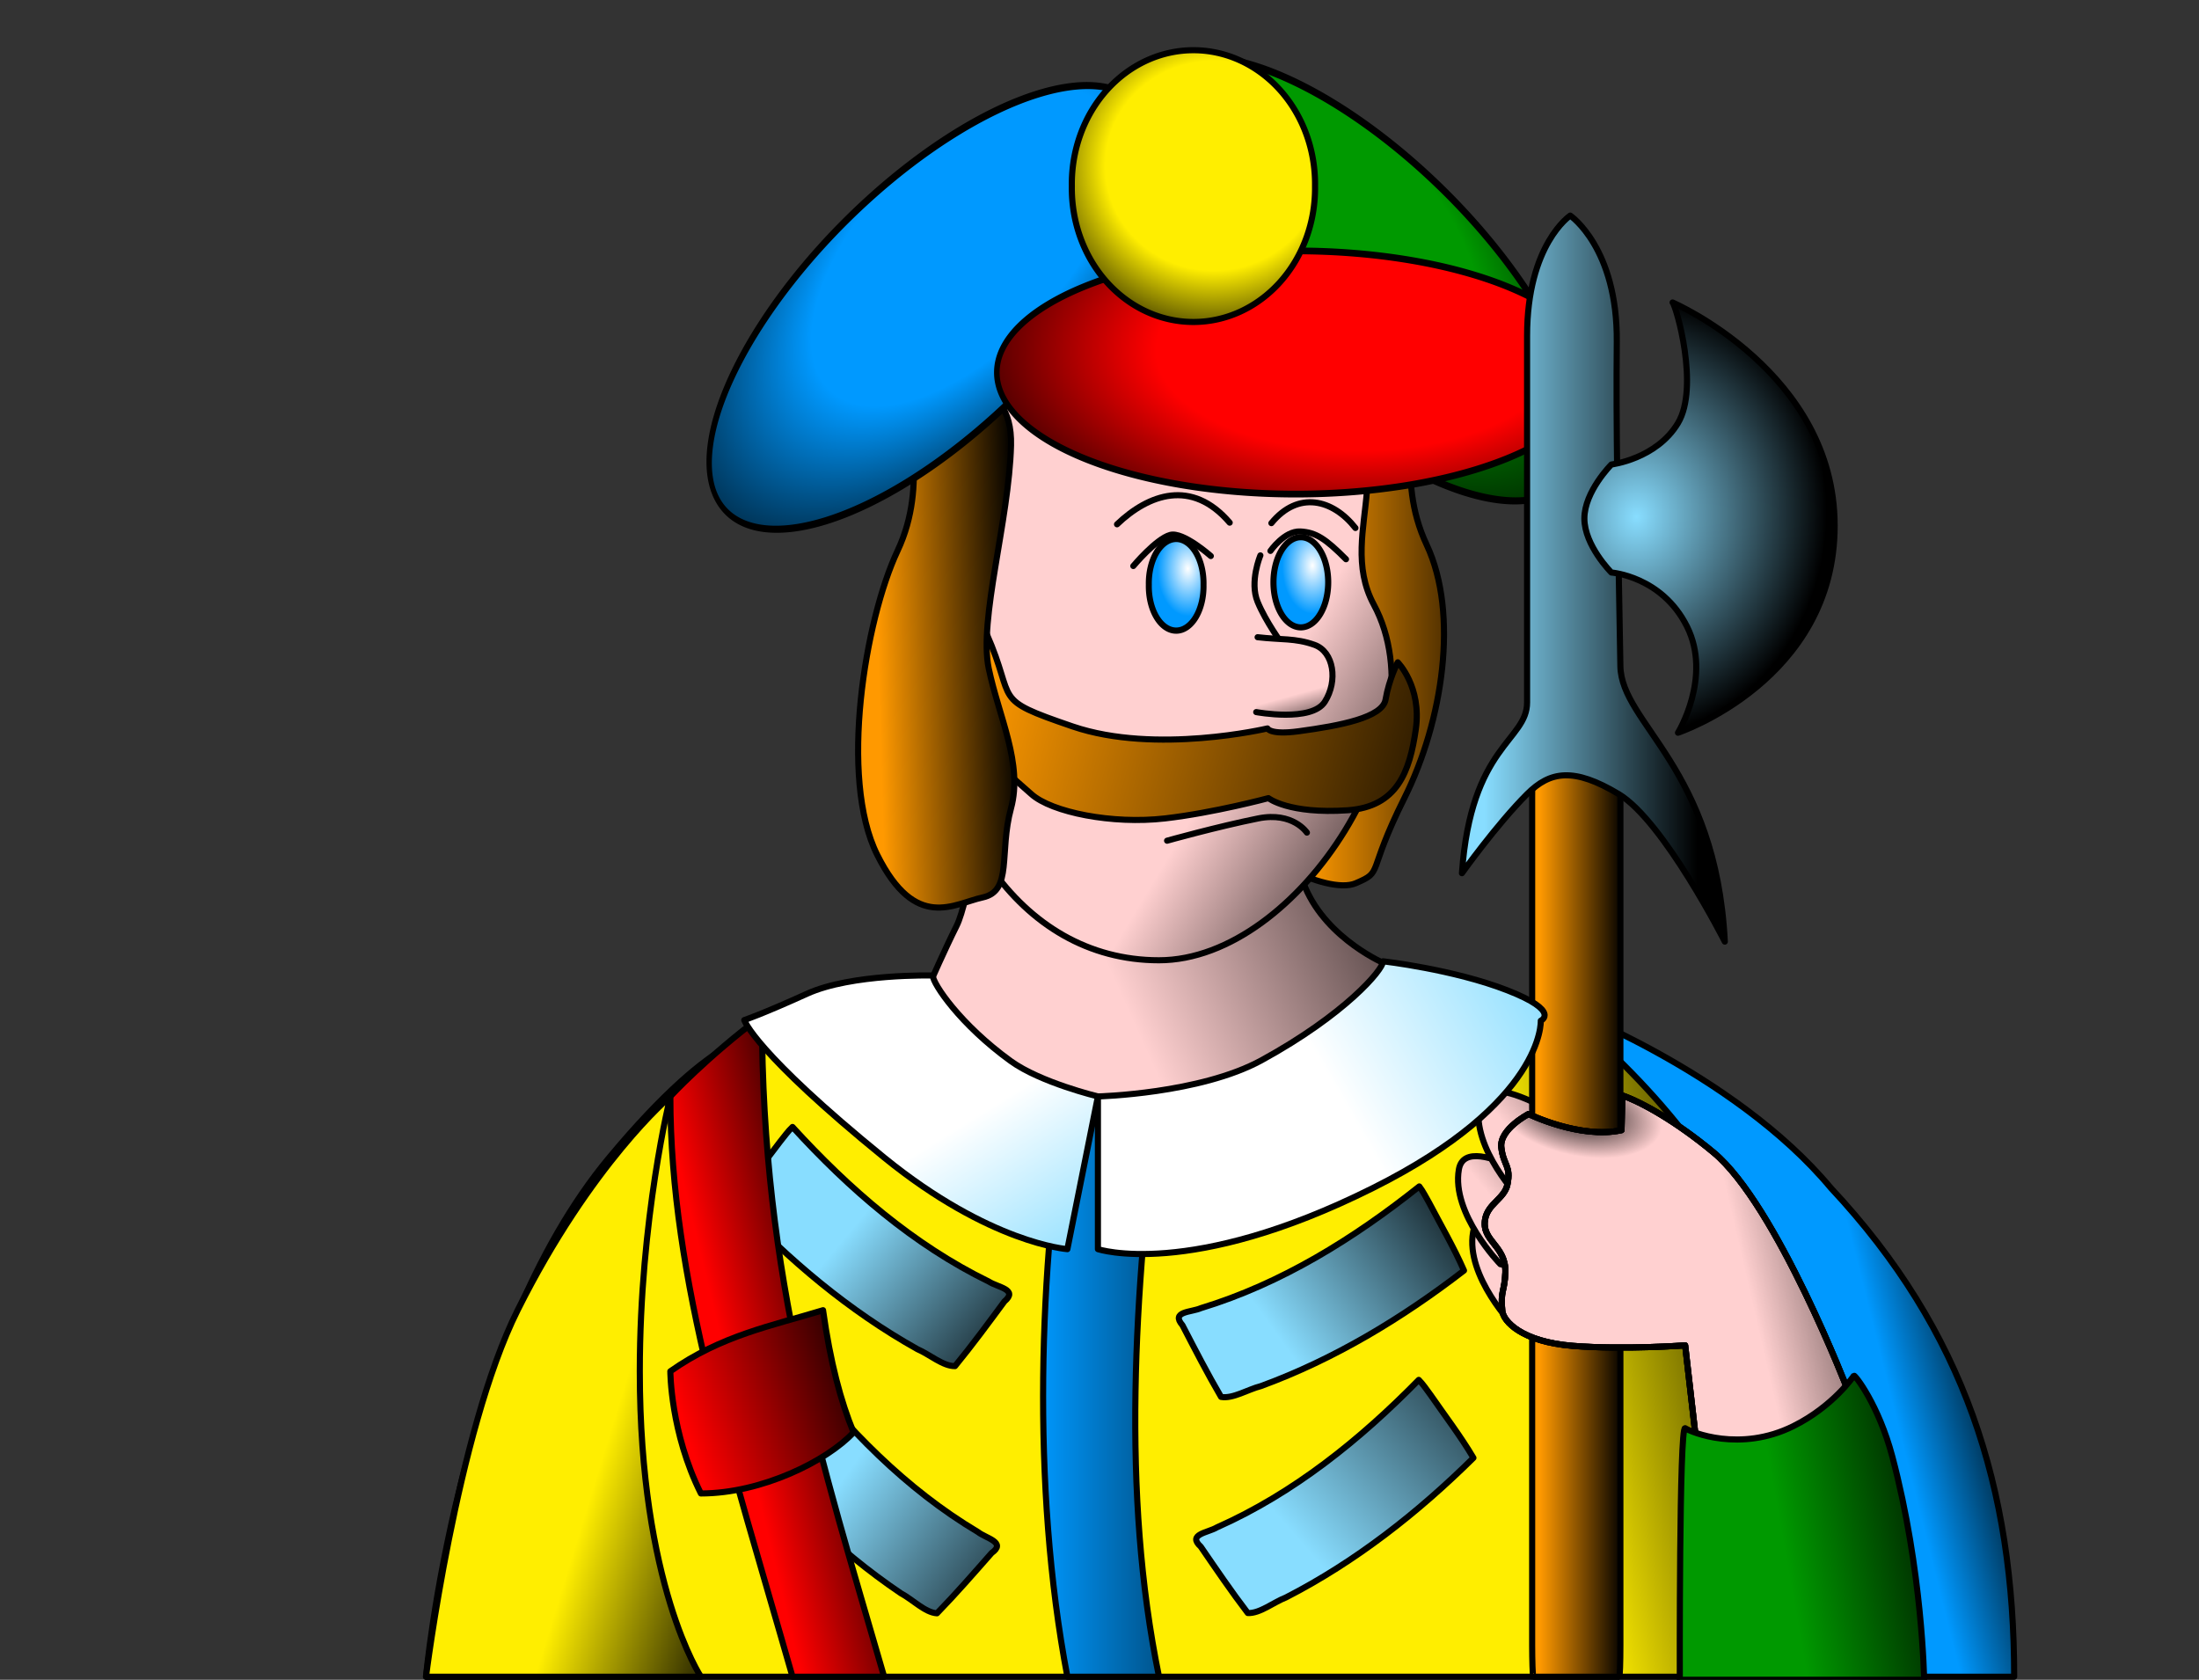 <?xml version="1.0" encoding="UTF-8" standalone="no"?>
<!-- Created with Inkscape (http://www.inkscape.org/) -->
<svg
   xmlns:dc="http://purl.org/dc/elements/1.1/"
   xmlns:cc="http://creativecommons.org/ns#"
   xmlns:rdf="http://www.w3.org/1999/02/22-rdf-syntax-ns#"
   xmlns:svg="http://www.w3.org/2000/svg"
   xmlns="http://www.w3.org/2000/svg"
   xmlns:xlink="http://www.w3.org/1999/xlink"
   xmlns:sodipodi="http://sodipodi.sourceforge.net/DTD/sodipodi-0.dtd"
   xmlns:inkscape="http://www.inkscape.org/namespaces/inkscape"
   id="svg2"
   sodipodi:version="0.32"
   inkscape:version="0.46"
   width="72"
   height="55"
   version="1.0"
   sodipodi:docname="jack_diamondsvg.svg"
   inkscape:output_extension="org.inkscape.output.svg.inkscape">
  <rect width="100%" height="100%" fill="#333333" stroke="none"/>
  <defs
     id="defs5">
    <linearGradient
       inkscape:collect="always"
       xlink:href="#linearGradient3563"
       id="linearGradient3571"
       x1="33.66"
       y1="35.614"
       x2="37"
       y2="41"
       gradientUnits="userSpaceOnUse" />
    <linearGradient
       inkscape:collect="always"
       id="linearGradient3563">
      <stop
         style="stop-color:#ffffff;stop-opacity:1;"
         offset="0"
         id="stop3565" />
      <stop
         style="stop-color:#88ddff;stop-opacity:1"
         offset="1"
         id="stop3567" />
    </linearGradient>
    <linearGradient
       inkscape:collect="always"
       xlink:href="#linearGradient3563"
       id="linearGradient3575"
       gradientUnits="userSpaceOnUse"
       x1="31.022"
       y1="35.998"
       x2="24.736"
       y2="32.891"
       gradientTransform="matrix(-1.207,0,0,1.038,81.379,-1.339)" />
    <linearGradient
       inkscape:collect="always"
       xlink:href="#linearGradient3282"
       id="linearGradient3699"
       x1="13"
       y1="45"
       x2="26"
       y2="49"
       gradientUnits="userSpaceOnUse" />
    <linearGradient
       inkscape:collect="always"
       xlink:href="#linearGradient3585"
       id="linearGradient3613"
       x1="22.451"
       y1="46.739"
       x2="29.062"
       y2="44.602"
       gradientUnits="userSpaceOnUse" />
    <linearGradient
       inkscape:collect="always"
       id="linearGradient3585">
      <stop
         style="stop-color:#ff0000;stop-opacity:1;"
         offset="0"
         id="stop3587" />
      <stop
         style="stop-color:#000000;stop-opacity:1"
         offset="1"
         id="stop3589" />
    </linearGradient>
    <linearGradient
       inkscape:collect="always"
       xlink:href="#linearGradient3585"
       id="linearGradient3591"
       x1="24"
       y1="45.401"
       x2="29.1"
       y2="44.18"
       gradientUnits="userSpaceOnUse" />
    <linearGradient
       inkscape:collect="always"
       xlink:href="#linearGradient3178"
       id="linearGradient3665"
       x1="43"
       y1="51"
       x2="51"
       y2="44"
       gradientUnits="userSpaceOnUse" />
    <linearGradient
       inkscape:collect="always"
       xlink:href="#linearGradient3178"
       id="linearGradient3673"
       x1="42"
       y1="44"
       x2="49"
       y2="39"
       gradientUnits="userSpaceOnUse" />
    <linearGradient
       inkscape:collect="always"
       xlink:href="#linearGradient3178"
       id="linearGradient3689"
       x1="27"
       y1="50"
       x2="34"
       y2="55"
       gradientUnits="userSpaceOnUse"
       gradientTransform="translate(-8.748e-2,-0.437)" />
    <linearGradient
       inkscape:collect="always"
       xlink:href="#linearGradient3178"
       id="linearGradient3681"
       x1="27"
       y1="42"
       x2="33"
       y2="47"
       gradientUnits="userSpaceOnUse"
       gradientTransform="translate(0.299,-0.887)" />
    <linearGradient
       inkscape:collect="always"
       xlink:href="#linearGradient3597"
       id="linearGradient3647"
       x1="34"
       y1="45"
       x2="43"
       y2="45"
       gradientUnits="userSpaceOnUse" />
    <linearGradient
       inkscape:collect="always"
       xlink:href="#linearGradient3282"
       id="linearGradient3637"
       x1="40"
       y1="48"
       x2="60.1"
       y2="44"
       gradientUnits="userSpaceOnUse" />
    <linearGradient
       inkscape:collect="always"
       id="linearGradient3597">
      <stop
         style="stop-color:#0099ff;stop-opacity:1"
         offset="0"
         id="stop3599" />
      <stop
         style="stop-color:#000000;stop-opacity:1"
         offset="1"
         id="stop3601" />
    </linearGradient>
    <linearGradient
       inkscape:collect="always"
       xlink:href="#linearGradient3597"
       id="linearGradient3603"
       x1="62"
       y1="46"
       x2="66"
       y2="45"
       gradientUnits="userSpaceOnUse" />
    <linearGradient
       id="linearGradient3419"
       inkscape:collect="always">
      <stop
         id="stop3421"
         offset="0"
         style="stop-color:#009900;stop-opacity:1" />
      <stop
         style="stop-color:#009900;stop-opacity:1"
         offset="0.445"
         id="stop3423" />
      <stop
         id="stop3425"
         offset="1"
         style="stop-color:#000000;stop-opacity:1" />
    </linearGradient>
    <linearGradient
       id="linearGradient3411"
       inkscape:collect="always">
      <stop
         id="stop3413"
         offset="0"
         style="stop-color:#0099ff;stop-opacity:1" />
      <stop
         style="stop-color:#0099ff;stop-opacity:1"
         offset="0.445"
         id="stop3415" />
      <stop
         id="stop3417"
         offset="1"
         style="stop-color:#000000;stop-opacity:1" />
    </linearGradient>
    <linearGradient
       inkscape:collect="always"
       id="linearGradient3393">
      <stop
         style="stop-color:#ff0000;stop-opacity:1"
         offset="0"
         id="stop3395" />
      <stop
         id="stop3401"
         offset="0.445"
         style="stop-color:#ff0000;stop-opacity:1" />
      <stop
         style="stop-color:#000000;stop-opacity:1"
         offset="1"
         id="stop3397" />
    </linearGradient>
    <linearGradient
       inkscape:collect="always"
       id="linearGradient3381">
      <stop
         style="stop-color:#ffd0d0;stop-opacity:1;"
         offset="0"
         id="stop3383" />
      <stop
         style="stop-color:#000000;stop-opacity:1"
         offset="1"
         id="stop3385" />
    </linearGradient>
    <linearGradient
       inkscape:collect="always"
       id="linearGradient3363">
      <stop
         style="stop-color:#ffffff;stop-opacity:1"
         offset="0"
         id="stop3365" />
      <stop
         style="stop-color:#0099ff;stop-opacity:1"
         offset="1"
         id="stop3367" />
    </linearGradient>
    <linearGradient
       inkscape:collect="always"
       id="linearGradient3349">
      <stop
         style="stop-color:#ffd0d0;stop-opacity:1;"
         offset="0"
         id="stop3351" />
      <stop
         style="stop-color:#000000;stop-opacity:1"
         offset="1"
         id="stop3353" />
    </linearGradient>
    <linearGradient
       inkscape:collect="always"
       id="linearGradient3341">
      <stop
         style="stop-color:#ffd0d0;stop-opacity:1;"
         offset="0"
         id="stop3343" />
      <stop
         style="stop-color:#000000;stop-opacity:1"
         offset="1"
         id="stop3345" />
    </linearGradient>
    <linearGradient
       inkscape:collect="always"
       id="linearGradient3319">
      <stop
         style="stop-color:#ff9900;stop-opacity:1;"
         offset="0"
         id="stop3321" />
      <stop
         style="stop-color:#000000;stop-opacity:1"
         offset="1"
         id="stop3323" />
    </linearGradient>
    <linearGradient
       inkscape:collect="always"
       id="linearGradient3309">
      <stop
         style="stop-color:#ff9900;stop-opacity:1;"
         offset="0"
         id="stop3311" />
      <stop
         style="stop-color:#000000;stop-opacity:1"
         offset="1"
         id="stop3313" />
    </linearGradient>
    <linearGradient
       inkscape:collect="always"
       id="linearGradient3301">
      <stop
         style="stop-color:#ff9900;stop-opacity:1;"
         offset="0"
         id="stop3303" />
      <stop
         style="stop-color:#000000;stop-opacity:1"
         offset="1"
         id="stop3305" />
    </linearGradient>
    <linearGradient
       id="linearGradient3282">
      <stop
         style="stop-color:#ffee00;stop-opacity:1"
         offset="0"
         id="stop3284" />
      <stop
         id="stop3290"
         offset="0.537"
         style="stop-color:#ffee00;stop-opacity:1" />
      <stop
         style="stop-color:#000000;stop-opacity:1"
         offset="1"
         id="stop3286" />
    </linearGradient>
    <linearGradient
       inkscape:collect="always"
       id="linearGradient3272">
      <stop
         style="stop-color:#009900;stop-opacity:1;"
         offset="0"
         id="stop3274" />
      <stop
         style="stop-color:#000000;stop-opacity:1"
         offset="1"
         id="stop3276" />
    </linearGradient>
    <linearGradient
       inkscape:collect="always"
       id="linearGradient3254">
      <stop
         style="stop-color:#ffd0d0;stop-opacity:1;"
         offset="0"
         id="stop3256" />
      <stop
         style="stop-color:#000000;stop-opacity:1"
         offset="1"
         id="stop3258" />
    </linearGradient>
    <linearGradient
       inkscape:collect="always"
       id="linearGradient3222">
      <stop
         style="stop-color:#000000;stop-opacity:1;"
         offset="0"
         id="stop3224" />
      <stop
         style="stop-color:#000000;stop-opacity:0;"
         offset="1"
         id="stop3226" />
    </linearGradient>
    <linearGradient
       inkscape:collect="always"
       id="linearGradient3178">
      <stop
         style="stop-color:#88ddff;stop-opacity:1;"
         offset="0"
         id="stop3180" />
      <stop
         style="stop-color:#000000;stop-opacity:1"
         offset="1"
         id="stop3182" />
    </linearGradient>
    <linearGradient
       inkscape:collect="always"
       id="linearGradient3168">
      <stop
         style="stop-color:#88ddff;stop-opacity:1;"
         offset="0"
         id="stop3170" />
      <stop
         style="stop-color:#000000;stop-opacity:1"
         offset="1"
         id="stop3172" />
    </linearGradient>
    <linearGradient
       inkscape:collect="always"
       id="linearGradient3156">
      <stop
         style="stop-color:#ff9900;stop-opacity:1;"
         offset="0"
         id="stop3158" />
      <stop
         style="stop-color:#000000;stop-opacity:1"
         offset="1"
         id="stop3160" />
    </linearGradient>
    <inkscape:perspective
       sodipodi:type="inkscape:persp3d"
       inkscape:vp_x="0 : 526.18109 : 1"
       inkscape:vp_y="0 : 1000 : 0"
       inkscape:vp_z="744.09448 : 526.18109 : 1"
       inkscape:persp3d-origin="372.04724 : 350.78739 : 1"
       id="perspective9" />
    <linearGradient
       inkscape:collect="always"
       xlink:href="#linearGradient3156"
       id="linearGradient3162"
       x1="50.42"
       y1="40.322"
       x2="53.155"
       y2="40.322"
       gradientUnits="userSpaceOnUse"
       gradientTransform="translate(0,-0.336)" />
    <linearGradient
       inkscape:collect="always"
       xlink:href="#linearGradient3168"
       id="linearGradient3174"
       x1="48.592"
       y1="18.945"
       x2="55.572"
       y2="18.945"
       gradientUnits="userSpaceOnUse" />
    <radialGradient
       inkscape:collect="always"
       xlink:href="#linearGradient3178"
       id="radialGradient3184"
       cx="52.911"
       cy="16.891"
       fx="52.911"
       fy="16.891"
       r="4.197"
       gradientTransform="matrix(1.478,0.126,-0.145,1.696,-22.172,-18.389)"
       gradientUnits="userSpaceOnUse" />
    <radialGradient
       inkscape:collect="always"
       xlink:href="#linearGradient3222"
       id="radialGradient3230"
       cx="51.663"
       cy="36.242"
       fx="51.663"
       fy="36.242"
       r="6.061"
       gradientTransform="matrix(0.449,9.7019736e-2,-4.9216724e-2,0.228,30.26,23.148)"
       gradientUnits="userSpaceOnUse" />
    <linearGradient
       inkscape:collect="always"
       xlink:href="#linearGradient3222"
       id="linearGradient3248"
       x1="63.244"
       y1="39.25"
       x2="56.919"
       y2="40.709"
       gradientUnits="userSpaceOnUse" />
    <linearGradient
       inkscape:collect="always"
       xlink:href="#linearGradient3254"
       id="linearGradient3260"
       x1="36.684"
       y1="35.22"
       x2="41.124"
       y2="31.452"
       gradientUnits="userSpaceOnUse"
       gradientTransform="translate(14.002,3.252)" />
    <linearGradient
       inkscape:collect="always"
       xlink:href="#linearGradient3254"
       id="linearGradient3264"
       gradientUnits="userSpaceOnUse"
       gradientTransform="translate(13.338,5.375)"
       x1="36.684"
       y1="35.22"
       x2="41.124"
       y2="31.452" />
    <linearGradient
       inkscape:collect="always"
       xlink:href="#linearGradient3254"
       id="linearGradient3270"
       gradientUnits="userSpaceOnUse"
       gradientTransform="translate(13.803,7.432)"
       x1="36.684"
       y1="35.22"
       x2="41.124"
       y2="31.452" />
    <linearGradient
       inkscape:collect="always"
       xlink:href="#linearGradient3272"
       id="linearGradient3278"
       x1="58.416"
       y1="50.685"
       x2="64.759"
       y2="49.557"
       gradientUnits="userSpaceOnUse" />
    <radialGradient
       inkscape:collect="always"
       xlink:href="#linearGradient3282"
       id="radialGradient3288"
       cx="35.741"
       cy="6.368"
       fx="35.741"
       fy="6.368"
       r="4.082"
       gradientTransform="matrix(1.62,1.3403463e-2,-1.2950474e-2,1.565,-22.518,-4.487)"
       gradientUnits="userSpaceOnUse" />
    <linearGradient
       inkscape:collect="always"
       xlink:href="#linearGradient3309"
       id="linearGradient3333"
       gradientUnits="userSpaceOnUse"
       x1="15.068"
       y1="19.513"
       x2="8.366"
       y2="19.513" />
    <linearGradient
       inkscape:collect="always"
       xlink:href="#linearGradient3319"
       id="linearGradient3335"
       gradientUnits="userSpaceOnUse"
       x1="26.047"
       y1="21.913"
       x2="8.711"
       y2="26.624" />
    <linearGradient
       inkscape:collect="always"
       xlink:href="#linearGradient3301"
       id="linearGradient3337"
       gradientUnits="userSpaceOnUse"
       x1="29.136"
       y1="19.106"
       x2="24.543"
       y2="18.974" />
    <linearGradient
       inkscape:collect="always"
       xlink:href="#linearGradient3341"
       id="linearGradient3347"
       x1="36.121"
       y1="31.286"
       x2="48.609"
       y2="25.646"
       gradientUnits="userSpaceOnUse" />
    <linearGradient
       inkscape:collect="always"
       xlink:href="#linearGradient3349"
       id="linearGradient3355"
       x1="18.371"
       y1="24.799"
       x2="10.983"
       y2="29.245"
       gradientUnits="userSpaceOnUse" />
    <radialGradient
       inkscape:collect="always"
       xlink:href="#linearGradient3363"
       id="radialGradient3369"
       cx="32.3"
       cy="19.251"
       fx="32.3"
       fy="19.251"
       r="0.996"
       gradientTransform="matrix(1,0,0,1.583,0,-11.426)"
       gradientUnits="userSpaceOnUse" />
    <radialGradient
       inkscape:collect="always"
       xlink:href="#linearGradient3363"
       id="radialGradient3377"
       cx="38.273"
       cy="19.357"
       fx="38.273"
       fy="19.357"
       r="0.994"
       gradientTransform="matrix(1,0,0,1.501,0,-9.864)"
       gradientUnits="userSpaceOnUse" />
    <linearGradient
       inkscape:collect="always"
       xlink:href="#linearGradient3381"
       id="linearGradient3387"
       x1="33.105"
       y1="23.292"
       x2="32.683"
       y2="24.814"
       gradientUnits="userSpaceOnUse" />
    <radialGradient
       inkscape:collect="always"
       xlink:href="#linearGradient3393"
       id="radialGradient3399"
       cx="30.628"
       cy="12.064"
       fx="30.628"
       fy="12.064"
       r="9.888"
       gradientTransform="matrix(1.504,2.2600522e-3,-9.2791599e-4,0.617,-15.486,5.312)"
       gradientUnits="userSpaceOnUse" />
    <radialGradient
       inkscape:collect="always"
       xlink:href="#linearGradient3411"
       id="radialGradient3405"
       gradientUnits="userSpaceOnUse"
       gradientTransform="matrix(1.504,2.2600522e-3,-9.2791599e-4,0.617,-15.486,5.312)"
       cx="30.628"
       cy="12.064"
       fx="30.628"
       fy="12.064"
       r="9.888" />
    <radialGradient
       inkscape:collect="always"
       xlink:href="#linearGradient3419"
       id="radialGradient3409"
       gradientUnits="userSpaceOnUse"
       gradientTransform="matrix(1.504,2.2600522e-3,-9.2791599e-4,0.617,-15.486,5.312)"
       cx="30.628"
       cy="12.064"
       fx="30.628"
       fy="12.064"
       r="9.888" />
    <radialGradient
       inkscape:collect="always"
       xlink:href="#linearGradient3363"
       id="radialGradient3443"
       gradientUnits="userSpaceOnUse"
       gradientTransform="matrix(1,0,0,1.501,0,-9.864)"
       cx="38.273"
       cy="19.357"
       fx="38.273"
       fy="19.357"
       r="0.994" />
    <radialGradient
       inkscape:collect="always"
       xlink:href="#linearGradient3363"
       id="radialGradient3445"
       gradientUnits="userSpaceOnUse"
       gradientTransform="matrix(1,0,0,1.583,0,-11.426)"
       cx="32.3"
       cy="19.251"
       fx="32.3"
       fy="19.251"
       r="0.996" />
    <linearGradient
       inkscape:collect="always"
       xlink:href="#linearGradient3381"
       id="linearGradient3447"
       gradientUnits="userSpaceOnUse"
       x1="33.105"
       y1="23.292"
       x2="32.683"
       y2="24.814" />
    <linearGradient
       inkscape:collect="always"
       xlink:href="#linearGradient3597"
       id="linearGradient3923"
       gradientUnits="userSpaceOnUse"
       x1="62"
       y1="46"
       x2="66"
       y2="45" />
    <linearGradient
       inkscape:collect="always"
       xlink:href="#linearGradient3282"
       id="linearGradient3925"
       gradientUnits="userSpaceOnUse"
       x1="40"
       y1="48"
       x2="60.1"
       y2="44" />
    <linearGradient
       inkscape:collect="always"
       xlink:href="#linearGradient3597"
       id="linearGradient3927"
       gradientUnits="userSpaceOnUse"
       x1="34"
       y1="45"
       x2="43"
       y2="45" />
    <linearGradient
       inkscape:collect="always"
       xlink:href="#linearGradient3178"
       id="linearGradient3929"
       gradientUnits="userSpaceOnUse"
       gradientTransform="translate(0.299,-0.887)"
       x1="27"
       y1="42"
       x2="33"
       y2="47" />
    <linearGradient
       inkscape:collect="always"
       xlink:href="#linearGradient3178"
       id="linearGradient3931"
       gradientUnits="userSpaceOnUse"
       gradientTransform="translate(-8.748e-2,-0.437)"
       x1="27"
       y1="50"
       x2="34"
       y2="55" />
    <linearGradient
       inkscape:collect="always"
       xlink:href="#linearGradient3178"
       id="linearGradient3933"
       gradientUnits="userSpaceOnUse"
       x1="42"
       y1="44"
       x2="49"
       y2="39" />
    <linearGradient
       inkscape:collect="always"
       xlink:href="#linearGradient3178"
       id="linearGradient3935"
       gradientUnits="userSpaceOnUse"
       x1="43"
       y1="51"
       x2="51"
       y2="44" />
    <linearGradient
       inkscape:collect="always"
       xlink:href="#linearGradient3585"
       id="linearGradient3937"
       gradientUnits="userSpaceOnUse"
       x1="24"
       y1="45.401"
       x2="29.1"
       y2="44.18" />
    <linearGradient
       inkscape:collect="always"
       xlink:href="#linearGradient3585"
       id="linearGradient3939"
       gradientUnits="userSpaceOnUse"
       x1="22.451"
       y1="46.739"
       x2="29.062"
       y2="44.602" />
    <linearGradient
       inkscape:collect="always"
       xlink:href="#linearGradient3282"
       id="linearGradient3941"
       gradientUnits="userSpaceOnUse"
       x1="13"
       y1="45"
       x2="26"
       y2="49" />
  </defs>
  <sodipodi:namedview
     inkscape:window-height="1145"
     inkscape:window-width="1592"
     inkscape:pageshadow="2"
     inkscape:pageopacity="0.0"
     guidetolerance="10.0"
     gridtolerance="10.0"
     objecttolerance="10.0"
     borderopacity="1.0"
     bordercolor="#666666"
     pagecolor="#ffffff"
     id="base"
     showgrid="false"
     inkscape:zoom="15.069444"
     inkscape:cx="26.278341"
     inkscape:cy="27.5"
     inkscape:window-x="0"
     inkscape:window-y="0"
     inkscape:current-layer="svg2">
    <inkscape:grid
       type="xygrid"
       id="grid3166" />
  </sodipodi:namedview>
  <g
     id="g3837"
     transform="translate(-5.1611684e-2,-0.1)">
    <path
       sodipodi:nodetypes="cccccc"
       id="path3595"
       d="M 51,33 C 51,33 56.799,35.159 60,39 C 64.38,43.684 66,48.825 66,55 L 61,55 L 58,43 L 51,33 z"
       style="opacity:1;fill:url(#linearGradient3923);fill-opacity:1;fill-rule:nonzero;stroke:#000000;stroke-width:0.2;stroke-linecap:round;stroke-linejoin:round;marker:none;marker-start:none;marker-mid:none;marker-end:none;stroke-miterlimit:4;stroke-dasharray:none;stroke-dashoffset:0;stroke-opacity:1;visibility:visible;display:inline;overflow:visible" />
    <path
       sodipodi:nodetypes="ccsccscc"
       id="path3593"
       d="M 37,33 L 25,34 C 25,34 23.621,33.654 20,38 C 15,44 14,55 14,55 L 60,55 C 60,55 58,42 57,40 C 55,36 51,33 51,33 L 37,33 z"
       style="opacity:1;fill:url(#linearGradient3925);fill-opacity:1;fill-rule:nonzero;stroke:#000000;stroke-width:0.2;stroke-linecap:round;stroke-linejoin:round;marker:none;marker-start:none;marker-mid:none;marker-end:none;stroke-miterlimit:4;stroke-dasharray:none;stroke-dashoffset:0;stroke-opacity:1;visibility:visible;display:inline;overflow:visible" />
    <g
       id="g3829">
      <path
         style="opacity:1;fill:url(#linearGradient3927);fill-opacity:1;fill-rule:nonzero;stroke:#000000;stroke-width:0.2;stroke-linecap:round;stroke-linejoin:round;marker:none;marker-start:none;marker-mid:none;marker-end:none;stroke-miterlimit:4;stroke-dasharray:none;stroke-dashoffset:0;stroke-opacity:1;visibility:visible;display:inline;overflow:visible"
         d="M 38,36 C 37.182,42.405 36.766,49 38,55 L 35,55 C 33.808,48.76 34.081,41.436 35,36 L 38,36 z"
         id="path3639"
         sodipodi:nodetypes="ccccc" />
      <g
         id="g3811">
        <path
           id="rect3649"
           d="M 26,37 C 27.846,39.023 29.956,40.857 32.433,42.065 C 32.716,42.25 33.402,42.322 32.939,42.712 C 32.411,43.426 31.885,44.143 31.321,44.83 C 30.931,44.838 30.49,44.447 30.091,44.276 C 27.852,43.025 25.874,41.351 24.119,39.488 C 24.568,38.789 25.099,38.145 25.595,37.48 C 25.728,37.318 25.847,37.143 26,37 z"
           style="fill:url(#linearGradient3929);fill-opacity:1;fill-rule:nonzero;stroke:#000000;stroke-width:0.2;stroke-linecap:round;stroke-linejoin:round;marker:none;marker-start:none;marker-mid:none;marker-end:none;stroke-miterlimit:4;stroke-dashoffset:0;stroke-opacity:1;visibility:visible;display:inline;overflow:visible" />
        <path
           id="path3655"
           d="M 26.082,44.677 C 27.753,46.848 29.702,48.851 32.07,50.261 C 32.336,50.47 33.013,50.599 32.52,50.949 C 31.933,51.616 31.35,52.287 30.73,52.924 C 30.341,52.9 29.934,52.473 29.551,52.27 C 27.425,50.836 25.592,49.003 24,47 C 24.505,46.341 25.088,45.743 25.638,45.121 C 25.784,44.972 25.917,44.807 26.082,44.677 z"
           style="fill:url(#linearGradient3931);fill-opacity:1;fill-rule:nonzero;stroke:#000000;stroke-width:0.2;stroke-linecap:round;stroke-linejoin:round;marker:none;marker-start:none;marker-mid:none;marker-end:none;stroke-miterlimit:4;stroke-dashoffset:0;stroke-opacity:1;visibility:visible;display:inline;overflow:visible" />
        <path
           style="fill:url(#linearGradient3933);fill-opacity:1;fill-rule:nonzero;stroke:#000000;stroke-width:0.2;stroke-linecap:round;stroke-linejoin:round;marker:none;marker-start:none;marker-mid:none;marker-end:none;stroke-miterlimit:4;stroke-dashoffset:0;stroke-opacity:1;visibility:visible;display:inline;overflow:visible"
           d="M 46.522,38.947 C 44.379,40.653 42.006,42.131 39.369,42.933 C 39.061,43.071 38.373,43.034 38.768,43.492 C 39.177,44.28 39.583,45.072 40.032,45.839 C 40.415,45.908 40.913,45.591 41.333,45.486 C 43.742,44.604 45.96,43.263 47.986,41.701 C 47.654,40.94 47.231,40.22 46.846,39.484 C 46.74,39.304 46.65,39.112 46.522,38.947 z"
           id="path3653" />
        <path
           style="fill:url(#linearGradient3935);fill-opacity:1;fill-rule:nonzero;stroke:#000000;stroke-width:0.2;stroke-linecap:round;stroke-linejoin:round;marker:none;marker-start:none;marker-mid:none;marker-end:none;stroke-miterlimit:4;stroke-dashoffset:0;stroke-opacity:1;visibility:visible;display:inline;overflow:visible"
           d="M 46.505,45.281 C 44.587,47.237 42.413,48.994 39.894,50.112 C 39.605,50.287 38.917,50.334 39.366,50.741 C 39.868,51.473 40.368,52.209 40.907,52.915 C 41.296,52.937 41.751,52.562 42.155,52.406 C 44.438,51.235 46.475,49.633 48.295,47.835 C 47.872,47.12 47.365,46.458 46.892,45.774 C 46.766,45.608 46.653,45.429 46.505,45.281 z"
           id="path3657" />
      </g>
    </g>
    <g
       id="g3825">
      <path
         style="opacity:1;fill:url(#linearGradient3937);fill-opacity:1;fill-rule:nonzero;stroke:#000000;stroke-width:0.2;stroke-linecap:round;stroke-linejoin:round;marker:none;marker-start:none;marker-mid:none;marker-end:none;stroke-miterlimit:4;stroke-dasharray:none;stroke-dashoffset:0;stroke-opacity:1;visibility:visible;display:inline;overflow:visible"
         d="M 25,33.36 C 23.185,34.715 22,36 22,36 C 22,42 24,48 26,55 L 29,55 C 26.957,47.944 25,42 25,33.36 z"
         id="path3583"
         sodipodi:nodetypes="ccccc" />
      <path
         style="opacity:1;fill:url(#linearGradient3939);fill-opacity:1;fill-rule:nonzero;stroke:#000000;stroke-width:0.2;stroke-linecap:round;stroke-linejoin:round;marker:none;marker-start:none;marker-mid:none;marker-end:none;stroke-miterlimit:4;stroke-dasharray:none;stroke-dashoffset:0;stroke-opacity:1;visibility:visible;display:inline;overflow:visible"
         d="M 27,43 C 25.333,43.508 23.667,43.825 22,45 C 22,45 22,47 23,49 C 25,49 27.137,47.929 28,47 C 27.584,45.996 27.239,44.711 27,43 z"
         id="path3605"
         sodipodi:nodetypes="ccccc" />
    </g>
    <path
       sodipodi:nodetypes="csccsc"
       id="path3691"
       d="M 22,36 C 22,36 19.408,38.183 17,43 C 15,47 14,55 14,55 L 23,55 C 23,55 21,52 21,45 C 21,40 22,36 22,36 z"
       style="opacity:1;fill:url(#linearGradient3941);fill-opacity:1;fill-rule:nonzero;stroke:#000000;stroke-width:0.2;stroke-linecap:round;stroke-linejoin:round;marker:none;marker-start:none;marker-mid:none;marker-end:none;stroke-miterlimit:4;stroke-dasharray:none;stroke-dashoffset:0;stroke-opacity:1;visibility:visible;display:inline;overflow:visible" />
  </g>
  <path
     style="opacity:1;fill:url(#linearGradient3347);fill-opacity:1;fill-rule:nonzero;stroke:#000000;stroke-width:0.2;stroke-linecap:round;stroke-linejoin:round;marker:none;marker-start:none;marker-mid:none;marker-end:none;stroke-miterlimit:4;stroke-dasharray:none;stroke-dashoffset:0;stroke-opacity:1;visibility:visible;display:inline;overflow:visible"
     d="M 32.184,26.333 C 32.184,26.333 31.721,29.516 31.322,30.314 C 30.924,31.111 30.459,32.172 30.459,32.172 C 30.459,32.172 33.168,35.848 35.768,35.955 C 38.031,36.047 39.883,36.618 43.93,33.433 C 45.192,32.44 45.39,31.575 45.39,31.575 C 45.39,31.575 43.465,30.779 42.735,29.053 C 42.007,27.332 42.072,26.598 42.072,26.598 L 32.184,26.333 z"
     id="path3339"
     sodipodi:nodetypes="cscsscscc" />
  <path
     style="opacity:1;fill:url(#linearGradient3270);fill-opacity:1;fill-rule:nonzero;stroke:#000000;stroke-width:0.2;stroke-linecap:round;stroke-linejoin:round;marker:none;marker-start:none;marker-mid:none;marker-end:none;stroke-miterlimit:4;stroke-dasharray:none;stroke-dashoffset:0;stroke-opacity:1;visibility:visible;display:inline;overflow:visible"
     d="M 52.135,41.552 C 52.135,41.552 48.487,38.895 48.232,40.346 C 47.977,41.798 49.588,43.45 49.588,43.45 C 49.588,43.45 51.897,43.953 52.55,43.932 C 53.204,43.91 52.194,41.523 52.135,41.552 z"
     id="path3268" />
  <path
     id="path3262"
     d="M 51.67,39.495 C 51.67,39.495 48.023,36.838 47.767,38.289 C 47.512,39.74 49.124,41.393 49.124,41.393 C 49.124,41.393 51.433,41.896 52.086,41.875 C 52.739,41.853 51.73,39.466 51.67,39.495 z"
     style="opacity:1;fill:url(#linearGradient3264);fill-opacity:1;fill-rule:nonzero;stroke:#000000;stroke-width:0.2;stroke-linecap:round;stroke-linejoin:round;marker:none;marker-start:none;marker-mid:none;marker-end:none;stroke-miterlimit:4;stroke-dasharray:none;stroke-dashoffset:0;stroke-opacity:1;visibility:visible;display:inline;overflow:visible" />
  <path
     style="opacity:1;fill:url(#linearGradient3260);fill-opacity:1;fill-rule:nonzero;stroke:#000000;stroke-width:0.2;stroke-linecap:round;stroke-linejoin:round;marker:none;marker-start:none;marker-mid:none;marker-end:none;stroke-miterlimit:4;stroke-dasharray:none;stroke-dashoffset:0;stroke-opacity:1;visibility:visible;display:inline;overflow:visible"
     d="M 52.334,37.372 C 52.334,37.372 48.686,34.715 48.431,36.166 C 48.176,37.617 49.787,39.269 49.787,39.269 C 49.787,39.269 52.096,39.773 52.749,39.751 C 53.403,39.73 52.393,37.343 52.334,37.372 z"
     id="path3250" />
  <g
     id="g3514"
     transform="matrix(-1,0,0,1,75.042,-0.531)">
    <g
       id="g3493">
      <g
         id="g3474">
        <g
           transform="translate(17.187,1.725)"
           id="g3327">
          <path
             sodipodi:nodetypes="cssssscc"
             id="path3297"
             d="M 14.859,13.194 C 14.793,15.649 13.797,18.9 14.129,20.493 C 14.461,22.086 18.044,23.811 17.646,25.271 C 17.248,26.731 14.395,28.124 13.466,27.726 C 12.537,27.328 13.134,27.461 11.873,24.939 C 10.612,22.418 10.081,18.9 11.143,16.644 C 12.205,14.388 11.276,12.331 11.74,11.8 C 13.104,10.685 14.496,11.272 14.859,13.194 z"
             style="opacity:1;fill:url(#linearGradient3333);fill-opacity:1;fill-rule:nonzero;stroke:#000000;stroke-width:0.2;stroke-linecap:round;stroke-linejoin:round;marker:none;marker-start:none;marker-mid:none;marker-end:none;stroke-miterlimit:4;stroke-dasharray:none;stroke-dashoffset:0;stroke-opacity:1;visibility:visible;display:inline;overflow:visible" />
          <path
             style="fill:url(#linearGradient3355);fill-opacity:1;fill-rule:nonzero;stroke:#000000;stroke-width:0.2;stroke-linecap:round;stroke-linejoin:round;marker:none;marker-start:none;marker-mid:none;marker-end:none;stroke-miterlimit:4;stroke-dashoffset:0;stroke-opacity:1;visibility:visible;display:inline;overflow:visible"
             d="M 27.473,19.863 C 27.473,25.595 24.523,30.248 19.908,30.248 C 15.292,30.248 10.617,22.785 12.874,18.602 C 13.541,17.365 13.192,16.097 13.098,14.874 C 12.972,13.218 12.954,12.183 13.471,11.591 C 15.069,9.766 17.734,9.161 20.041,9.278 C 25.32,9.544 27.473,14.13 27.473,19.863 z"
             id="path3292"
             sodipodi:nodetypes="csssssc" />
          <path
             style="opacity:1;fill:url(#linearGradient3335);fill-opacity:1;fill-rule:nonzero;stroke:#000000;stroke-width:0.2;stroke-linecap:round;stroke-linejoin:round;marker:none;marker-start:none;marker-mid:none;marker-end:none;stroke-miterlimit:4;stroke-dasharray:none;stroke-dashoffset:0;stroke-opacity:1;visibility:visible;display:inline;overflow:visible"
             d="M 25.548,19.564 C 24.553,21.82 25.456,21.663 22.735,22.592 C 20.014,23.521 16.356,22.657 16.356,22.657 C 16.356,22.657 16.27,22.877 15.329,22.749 C 13.973,22.566 12.587,22.301 12.488,21.709 C 12.376,21.043 12.09,20.491 12.09,20.491 C 12.09,20.491 11.299,21.289 11.498,22.683 C 11.697,24.076 12.107,25.226 13.736,25.337 C 15.658,25.467 16.324,24.939 16.324,24.939 C 16.324,24.939 18.093,25.416 19.709,25.603 C 21.434,25.802 23.425,25.404 24.088,24.806 C 24.752,24.209 25.947,23.28 25.947,22.484 C 25.947,21.688 25.615,19.697 25.548,19.564 z"
             id="path3299"
             sodipodi:nodetypes="cscsscsscsssc" />
          <path
             style="opacity:1;fill:url(#linearGradient3337);fill-opacity:1;fill-rule:nonzero;stroke:#000000;stroke-width:0.2;stroke-linecap:round;stroke-linejoin:round;marker:none;marker-start:none;marker-mid:none;marker-end:none;stroke-miterlimit:4;stroke-dasharray:none;stroke-dashoffset:0;stroke-opacity:1;visibility:visible;display:inline;overflow:visible"
             d="M 27.075,11.468 C 27.075,11.468 24.686,10.937 24.752,13.393 C 24.818,15.848 25.814,19.1 25.482,20.692 C 25.15,22.285 24.354,23.811 24.752,25.271 C 25.15,26.731 24.693,27.979 25.681,28.191 C 26.61,28.39 27.871,29.319 29.132,26.797 C 30.393,24.276 29.53,19.1 28.468,16.843 C 27.406,14.587 28.335,12.53 27.871,11.999 C 27.406,11.468 27.008,11.335 27.075,11.468 z"
             id="path3295"
             sodipodi:nodetypes="csssssssc" />
        </g>
        <g
           id="g3461">
          <g
             id="g3439"
             transform="translate(-0.398,0)">
            <path
               id="path3389"
               d="M 34.172,18.716 C 34.172,18.716 34.536,19.579 34.263,20.237 C 33.991,20.896 33.469,21.6 33.469,21.6"
               style="opacity:1;fill:none;fill-opacity:1;fill-rule:nonzero;stroke:#000000;stroke-width:0.2;stroke-linecap:round;stroke-linejoin:round;marker:none;marker-start:none;marker-mid:none;marker-end:none;stroke-miterlimit:4;stroke-dasharray:none;stroke-dashoffset:0;stroke-opacity:1;visibility:visible;display:inline;overflow:visible" />
            <path
               sodipodi:nodetypes="cssc"
               id="path3379"
               d="M 34.309,23.847 C 34.309,23.847 32.492,24.188 32.061,23.507 C 31.629,22.826 31.766,21.872 32.401,21.645 C 33.037,21.418 33.491,21.486 34.263,21.395"
               style="opacity:1;fill:url(#linearGradient3447);fill-opacity:1;fill-rule:nonzero;stroke:#000000;stroke-width:0.2;stroke-linecap:round;stroke-linejoin:round;marker:none;marker-start:none;marker-mid:none;marker-end:none;stroke-miterlimit:4;stroke-dasharray:none;stroke-dashoffset:0;stroke-opacity:1;visibility:visible;display:inline;overflow:visible" />
          </g>
          <g
             id="g3431"
             transform="translate(-0.265,0)">
            <path
               transform="matrix(1,0,0,1.042,-1.858,-0.846)"
               d="M 39.55,19.697 A 0.896,1.394 0 1 1 37.759,19.697 A 0.896,1.394 0 1 1 39.55,19.697 z"
               sodipodi:ry="1.3935484"
               sodipodi:rx="0.89585251"
               sodipodi:cy="19.696774"
               sodipodi:cx="38.654377"
               id="path3361"
               style="opacity:1;fill:url(#radialGradient3443);fill-opacity:1;fill-rule:nonzero;stroke:#000000;stroke-width:0.196;stroke-linecap:round;stroke-linejoin:round;marker:none;marker-start:none;marker-mid:none;marker-end:none;stroke-miterlimit:4;stroke-dasharray:none;stroke-dashoffset:0;stroke-opacity:1;visibility:visible;display:inline;overflow:visible"
               sodipodi:type="arc" />
            <path
               sodipodi:nodetypes="csc"
               id="path3427"
               d="M 38.2,19.064 C 38.2,19.064 37.452,18.17 36.993,18.046 C 36.57,17.93 35.662,18.737 35.662,18.737"
               style="opacity:1;fill:none;fill-opacity:1;fill-rule:nonzero;stroke:#000000;stroke-width:0.2;stroke-linecap:round;stroke-linejoin:round;marker:none;marker-start:none;marker-mid:none;marker-end:none;stroke-miterlimit:4;stroke-dasharray:none;stroke-dashoffset:0;stroke-opacity:1;visibility:visible;display:inline;overflow:visible" />
          </g>
          <g
             id="g3435"
             transform="translate(-0.199,0)">
            <path
               transform="translate(-3.3179724e-2,0)"
               d="M 33.578,19.597 A 0.896,1.476 0 1 1 31.786,19.597 A 0.896,1.476 0 1 1 33.578,19.597 z"
               sodipodi:ry="1.4764978"
               sodipodi:rx="0.89585251"
               sodipodi:cy="19.597235"
               sodipodi:cx="32.682026"
               id="path3359"
               style="opacity:1;fill:url(#radialGradient3445);fill-opacity:1;fill-rule:nonzero;stroke:#000000;stroke-width:0.2;stroke-linecap:round;stroke-linejoin:round;marker:none;marker-start:none;marker-mid:none;marker-end:none;stroke-miterlimit:4;stroke-dasharray:none;stroke-dashoffset:0;stroke-opacity:1;visibility:visible;display:inline;overflow:visible"
               sodipodi:type="arc" />
            <path
               sodipodi:nodetypes="csc"
               id="path3429"
               d="M 33.644,18.569 C 33.644,18.569 33.183,17.905 32.665,17.933 C 32.156,17.96 31.838,18.171 31.17,18.842"
               style="opacity:1;fill:none;fill-opacity:1;fill-rule:nonzero;stroke:#000000;stroke-width:0.2;stroke-linecap:round;stroke-linejoin:round;marker:none;marker-start:none;marker-mid:none;marker-end:none;stroke-miterlimit:4;stroke-dasharray:none;stroke-dashoffset:0;stroke-opacity:1;visibility:visible;display:inline;overflow:visible" />
          </g>
          <path
             style="opacity:1;fill:none;fill-opacity:1;fill-rule:nonzero;stroke:#000000;stroke-width:0.2;stroke-linecap:round;stroke-linejoin:round;marker:none;marker-start:none;marker-mid:none;marker-end:none;stroke-miterlimit:4;stroke-dasharray:none;stroke-dashoffset:0;stroke-opacity:1;visibility:visible;display:inline;overflow:visible"
             d="M 38.468,17.698 C 37.438,16.714 36.022,16.193 34.779,17.644"
             id="path3449"
             sodipodi:nodetypes="cc" />
          <path
             style="opacity:1;fill:none;fill-opacity:1;fill-rule:nonzero;stroke:#000000;stroke-width:0.2;stroke-linecap:round;stroke-linejoin:round;marker:none;marker-start:none;marker-mid:none;marker-end:none;stroke-miterlimit:4;stroke-dasharray:none;stroke-dashoffset:0;stroke-opacity:1;visibility:visible;display:inline;overflow:visible"
             d="M 33.414,17.66 C 32.538,16.592 31.403,16.875 30.662,17.819"
             id="path3451"
             sodipodi:nodetypes="cc" />
        </g>
      </g>
      <path
         style="opacity:1;fill:none;fill-opacity:1;fill-rule:nonzero;stroke:#000000;stroke-width:0.2;stroke-linecap:round;stroke-linejoin:round;marker:none;marker-start:none;marker-mid:none;marker-end:none;stroke-miterlimit:4;stroke-dasharray:none;stroke-dashoffset:0;stroke-opacity:1;visibility:visible;display:inline;overflow:visible"
         d="M 36.829,28.058 C 36.829,28.058 35.171,27.594 33.843,27.328 C 32.707,27.101 32.251,27.793 32.251,27.793"
         id="path3357"
         sodipodi:nodetypes="csc" />
    </g>
    <g
       id="g3455">
      <path
         transform="matrix(0.714,0.648,-0.631,1.078,29.717,-25.012)"
         d="M 42.404,13.426 A 9.788,3.285 0 1 1 22.828,13.426 A 9.788,3.285 0 1 1 42.404,13.426 z"
         sodipodi:ry="3.2847927"
         sodipodi:rx="9.7880182"
         sodipodi:cy="13.425806"
         sodipodi:cx="32.615669"
         id="path3403"
         style="opacity:1;fill:url(#radialGradient3405);fill-opacity:1;fill-rule:nonzero;stroke:#000000;stroke-width:0.184;stroke-linecap:round;stroke-linejoin:round;marker:none;marker-start:none;marker-mid:none;marker-end:none;stroke-miterlimit:4;stroke-dasharray:none;stroke-dashoffset:0;stroke-opacity:1;visibility:visible;display:inline;overflow:visible"
         sodipodi:type="arc" />
      <path
         sodipodi:type="arc"
         style="opacity:1;fill:url(#radialGradient3409);fill-opacity:1;fill-rule:nonzero;stroke:#000000;stroke-width:0.184;stroke-linecap:round;stroke-linejoin:round;marker:none;marker-start:none;marker-mid:none;marker-end:none;stroke-miterlimit:4;stroke-dasharray:none;stroke-dashoffset:0;stroke-opacity:1;visibility:visible;display:inline;overflow:visible"
         id="path3407"
         sodipodi:cx="32.615669"
         sodipodi:cy="13.425806"
         sodipodi:rx="9.7880182"
         sodipodi:ry="3.2847927"
         d="M 42.404,13.426 A 9.788,3.285 0 1 1 22.828,13.426 A 9.788,3.285 0 1 1 42.404,13.426 z"
         transform="matrix(-0.714,0.648,0.631,1.078,45.336,-25.941)" />
      <path
         sodipodi:type="arc"
         style="opacity:1;fill:url(#radialGradient3399);fill-opacity:1;fill-rule:nonzero;stroke:#000000;stroke-width:0.182;stroke-linecap:round;stroke-linejoin:round;marker:none;marker-start:none;marker-mid:none;marker-end:none;stroke-miterlimit:4;stroke-dasharray:none;stroke-dashoffset:0;stroke-opacity:1;visibility:visible;display:inline;overflow:visible"
         id="path3391"
         sodipodi:cx="32.615669"
         sodipodi:cy="13.425806"
         sodipodi:rx="9.7880182"
         sodipodi:ry="3.2847927"
         d="M 42.404,13.426 A 9.788,3.285 0 1 1 22.828,13.426 A 9.788,3.285 0 1 1 42.404,13.426 z"
         transform="matrix(1,0,0,1.212,0,-3.545)" />
      <path
         sodipodi:type="arc"
         style="opacity:1;fill:url(#radialGradient3288);fill-opacity:1;fill-rule:nonzero;stroke:#000000;stroke-width:0.2;stroke-linecap:round;stroke-linejoin:round;marker:none;marker-start:none;marker-mid:none;marker-end:none;stroke-miterlimit:4;stroke-dasharray:none;stroke-dashoffset:0;stroke-opacity:1;visibility:visible;display:inline;overflow:visible"
         id="path3280"
         sodipodi:cx="35.96682"
         sodipodi:cy="6.6239634"
         sodipodi:rx="3.9815669"
         sodipodi:ry="4.3797235"
         d="M 39.948,6.624 A 3.982,4.38 0 1 1 31.985,6.624 A 3.982,4.38 0 1 1 39.948,6.624 z" />
    </g>
  </g>
  <g
     id="g3236">
    <rect
       ry="1.027"
       rx="0.037"
       y="25.071"
       x="50.166"
       height="29.829"
       width="2.889"
       id="rect2384"
       style="opacity:1;fill:url(#linearGradient3162);fill-opacity:1;fill-rule:nonzero;stroke:#000000;stroke-width:0.2;stroke-linecap:round;stroke-linejoin:round;marker:none;marker-start:none;marker-mid:none;marker-end:none;stroke-miterlimit:4;stroke-dasharray:none;stroke-dashoffset:0;stroke-opacity:1;visibility:visible;display:inline;overflow:visible" />
    <g
       id="g3232">
      <path
         style="opacity:1;fill:url(#linearGradient3174);fill-opacity:1;fill-rule:nonzero;stroke:#000000;stroke-width:0.2;stroke-linecap:round;stroke-linejoin:round;marker:none;marker-start:none;marker-mid:none;marker-end:none;stroke-miterlimit:4;stroke-dasharray:none;stroke-dashoffset:0;stroke-opacity:1;visibility:visible;display:inline;overflow:visible"
         d="M 56.474,30.831 C 56.474,30.831 54.474,26.884 53,26 C 51.526,25.116 50.751,25.249 50,26 C 49,27 47.867,28.591 47.867,28.591 C 48.162,24.405 50,24.26 50,23 C 50,20.229 50,14 50,11 C 50,8 51.413,7.059 51.413,7.059 C 51.413,7.059 52.966,8.111 52.937,11.2 C 52.91,14.001 52.965,16.706 53.055,21.811 C 53.087,23.703 56.179,25.113 56.474,30.831 z"
         id="path3164"
         sodipodi:nodetypes="csscszcssc" />
      <path
         style="opacity:1;fill:url(#radialGradient3184);fill-opacity:1;fill-rule:nonzero;stroke:#000000;stroke-width:0.2;stroke-linecap:round;stroke-linejoin:round;marker:none;marker-start:none;marker-mid:none;marker-end:none;stroke-miterlimit:4;stroke-dasharray:none;stroke-dashoffset:0;stroke-opacity:1;visibility:visible;display:inline;overflow:visible"
         d="M 54.764,9.904 C 54.764,9.904 60.07,12.19 60.07,17.213 C 60.07,22.283 54.941,23.992 54.941,23.992 C 54.941,23.992 56.061,22.165 55.236,20.514 C 54.411,18.864 52.76,18.746 52.76,18.746 C 52.76,18.746 51.876,17.862 51.876,16.977 C 51.876,16.093 52.76,15.209 52.76,15.209 C 52.76,15.209 54.234,15.032 54.941,13.853 C 55.648,12.674 54.882,10.021 54.764,9.904 z"
         id="path3176"
         sodipodi:nodetypes="cscscscsc" />
    </g>
  </g>
  <g
     id="g3242">
    <path
       style="opacity:1;fill:#ffd0d0;fill-opacity:1;fill-rule:nonzero;stroke:#000000;stroke-width:0.2;stroke-linecap:round;stroke-linejoin:round;marker:none;marker-start:none;marker-mid:none;marker-end:none;stroke-miterlimit:4;stroke-dasharray:none;stroke-dashoffset:0;stroke-opacity:1;visibility:visible;display:inline;overflow:visible"
       d="M 56.103,37.733 C 54.882,36.718 53.756,36.091 53.117,35.868 L 53.092,37.005 C 51.736,37.303 50.049,36.476 50.049,36.476 C 50.049,36.476 49.09,36.972 49.156,37.567 C 49.222,38.163 49.487,38.169 49.355,38.791 C 49.258,39.244 48.719,39.411 48.627,39.916 C 48.494,40.644 49.321,40.776 49.288,41.669 C 49.265,42.301 49.121,42.247 49.189,42.926 C 49.222,43.257 49.818,43.935 51.496,44.067 C 53.175,44.2 55.176,44.051 55.176,44.051 L 55.507,46.929 C 55.507,46.929 57.26,47.888 58.683,47.094 C 60.105,46.3 60.535,45.605 60.535,45.605 C 60.535,45.605 58.174,39.451 56.103,37.733 z"
       id="path3208"
       sodipodi:nodetypes="ccccssssssccscs" />
    <path
       style="opacity:1;fill:url(#radialGradient3230);fill-opacity:1;fill-rule:nonzero;stroke:#000000;stroke-width:0.2;stroke-linecap:round;stroke-linejoin:round;marker:none;marker-start:none;marker-mid:none;marker-end:none;stroke-miterlimit:4;stroke-dasharray:none;stroke-dashoffset:0;stroke-opacity:1;visibility:visible;display:inline;overflow:visible"
       d="M 56.103,37.733 C 54.882,36.718 53.756,36.091 53.117,35.868 L 53.092,37.005 C 51.736,37.303 50.049,36.476 50.049,36.476 C 50.049,36.476 49.09,36.972 49.156,37.567 C 49.222,38.163 49.487,38.169 49.355,38.791 C 49.258,39.244 48.719,39.411 48.627,39.916 C 48.494,40.644 49.321,40.776 49.288,41.669 C 49.265,42.301 49.121,42.247 49.189,42.926 C 49.222,43.257 49.818,43.935 51.496,44.067 C 53.175,44.2 55.176,44.051 55.176,44.051 L 55.507,46.929 C 55.507,46.929 57.26,47.888 58.683,47.094 C 60.105,46.3 60.535,45.605 60.535,45.605 C 60.535,45.605 58.174,39.451 56.103,37.733 z"
       id="path3212"
       sodipodi:nodetypes="ccccssssssccscs" />
    <path
       sodipodi:nodetypes="ccccssssssccscs"
       id="path3246"
       d="M 56.103,37.733 C 54.882,36.718 53.756,36.091 53.117,35.868 L 53.092,37.005 C 51.736,37.303 50.049,36.476 50.049,36.476 C 50.049,36.476 49.09,36.972 49.156,37.567 C 49.222,38.163 49.487,38.169 49.355,38.791 C 49.258,39.244 48.719,39.411 48.627,39.916 C 48.494,40.644 49.321,40.776 49.288,41.669 C 49.265,42.301 49.121,42.247 49.189,42.926 C 49.222,43.257 49.818,43.935 51.496,44.067 C 53.175,44.2 55.176,44.051 55.176,44.051 L 55.507,46.929 C 55.507,46.929 57.26,47.888 58.683,47.094 C 60.105,46.3 60.535,45.605 60.535,45.605 C 60.535,45.605 58.174,39.451 56.103,37.733 z"
       style="opacity:1;fill:url(#linearGradient3248);fill-opacity:1;fill-rule:nonzero;stroke:#000000;stroke-width:0.2;stroke-linecap:round;stroke-linejoin:round;marker:none;marker-start:none;marker-mid:none;marker-end:none;stroke-miterlimit:4;stroke-dasharray:none;stroke-dashoffset:0;stroke-opacity:1;visibility:visible;display:inline;overflow:visible" />
  </g>
  <path
     style="opacity:1;fill:url(#linearGradient3278);fill-opacity:1;fill-rule:nonzero;stroke:#000000;stroke-width:0.2;stroke-linecap:round;stroke-linejoin:round;marker:none;marker-start:none;marker-mid:none;marker-end:none;stroke-miterlimit:4;stroke-dasharray:none;stroke-dashoffset:0;stroke-opacity:1;visibility:visible;display:inline;overflow:visible"
     d="M 60.701,45.043 C 60.701,45.043 60.032,46.044 58.716,46.697 C 56.971,47.563 55.375,46.896 55.176,46.763 C 54.978,46.631 55,55 55,55 L 63,55 C 63,55 62.95,51.427 61.958,47.689 C 61.509,45.997 60.734,45.01 60.701,45.043 z"
     id="path3210"
     sodipodi:nodetypes="cssccsc" />
  <g
     id="g3807"
     transform="translate(-5.1611684e-2,-9.9572891e-2)">
    <path
       style="opacity:1;fill:url(#linearGradient3575);fill-opacity:1;fill-rule:nonzero;stroke:#000000;stroke-width:0.2;stroke-linecap:round;stroke-linejoin:round;marker:none;marker-start:none;marker-mid:none;marker-end:none;stroke-miterlimit:4;stroke-dasharray:none;stroke-dashoffset:0;stroke-opacity:1;visibility:visible;display:inline;overflow:visible"
       d="M 45.337,31.575 C 45.337,31.575 47.646,31.838 49.409,32.527 C 51.172,33.215 50.5,33.521 50.5,33.521 C 50.5,33.521 50.636,36.182 45,39 C 39,42 36,41 36,41 L 36,36 C 36,36 39.346,35.916 41.357,34.816 C 44.089,33.321 45.337,31.851 45.337,31.575 z"
       id="path3573"
       sodipodi:nodetypes="cscsccsc" />
    <path
       sodipodi:nodetypes="cscsccsc"
       id="path3561"
       d="M 30.592,32.04 C 30.592,32.04 27.937,31.973 26.477,32.637 C 25.018,33.3 24.42,33.5 24.42,33.5 C 24.42,33.5 24.761,34.552 29,38 C 32.467,40.82 35,41 35,41 L 36,36 C 36,36 34.121,35.548 33.147,34.843 C 31.486,33.642 30.592,32.305 30.592,32.04 z"
       style="opacity:1;fill:url(#linearGradient3571);fill-opacity:1;fill-rule:nonzero;stroke:#000000;stroke-width:0.2;stroke-linecap:round;stroke-linejoin:round;marker:none;marker-start:none;marker-mid:none;marker-end:none;stroke-miterlimit:4;stroke-dasharray:none;stroke-dashoffset:0;stroke-opacity:1;visibility:visible;display:inline;overflow:visible" />
  </g>
</svg>

